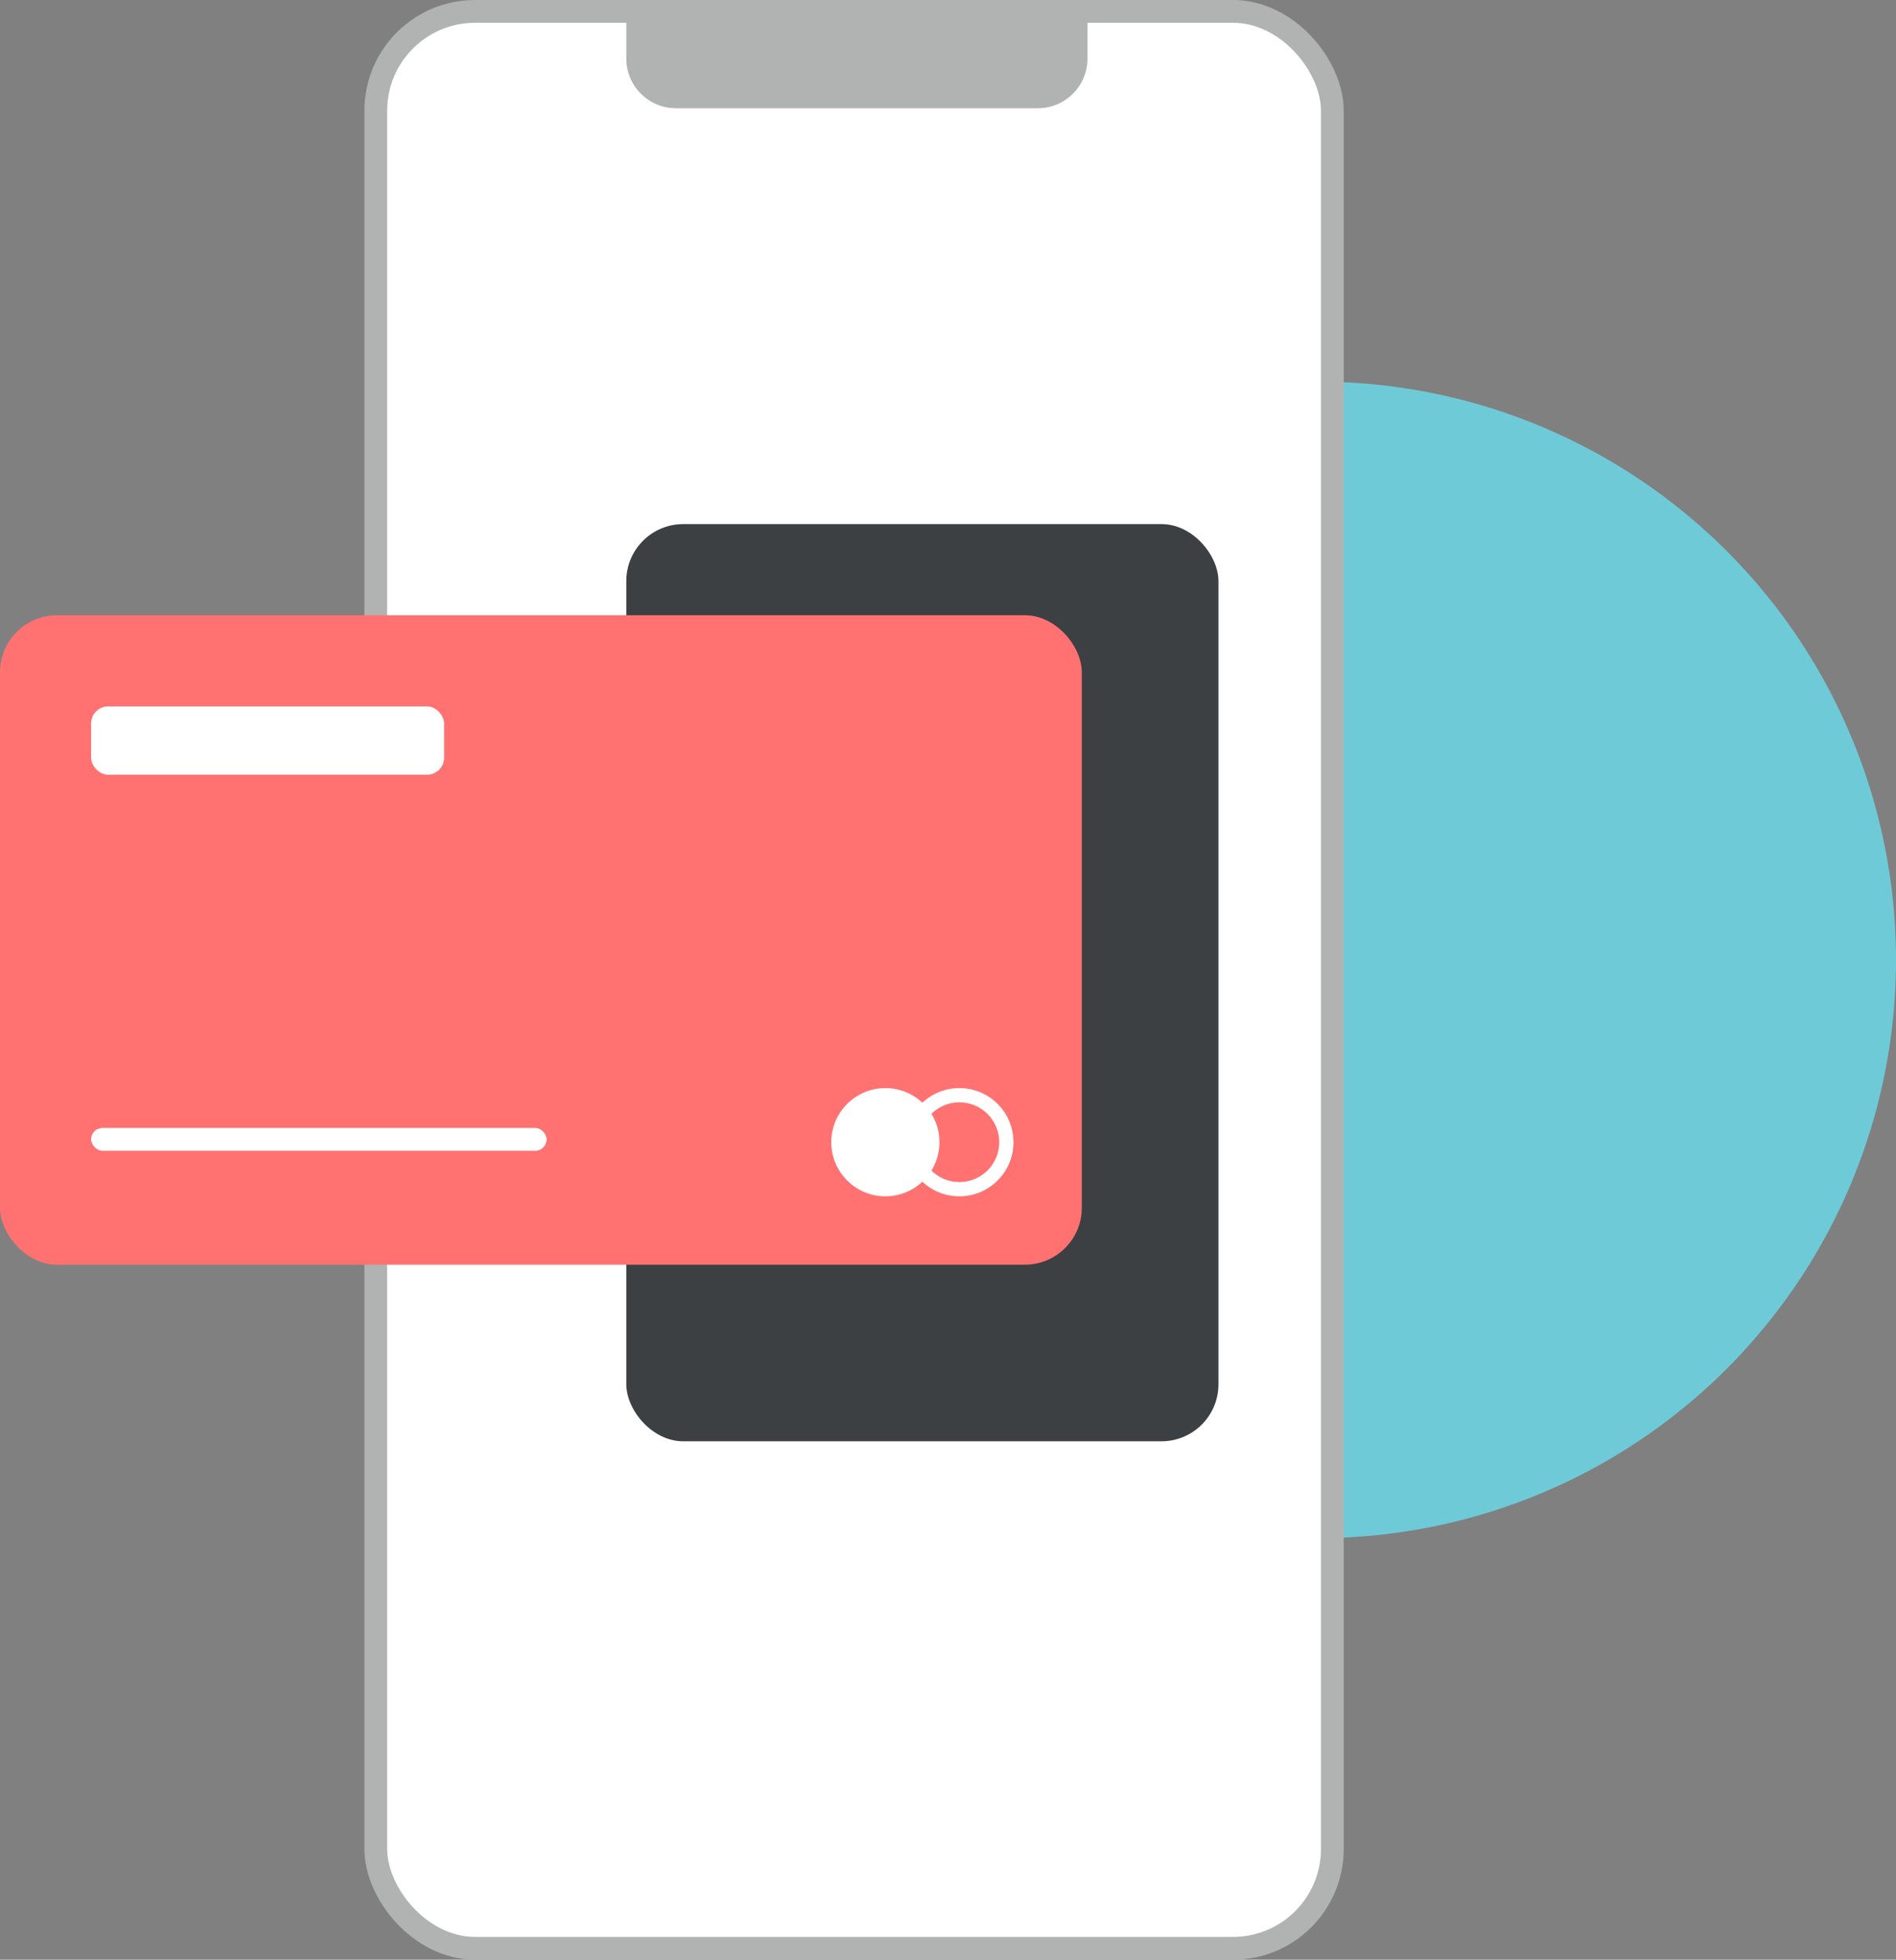 <?xml version="1.0" encoding="UTF-8"?>
<svg width="333px" height="344px" viewBox="0 0 333 344" version="1.1" xmlns="http://www.w3.org/2000/svg" xmlns:xlink="http://www.w3.org/1999/xlink">
    <rect x="0" y="0" width="333" height="344" fill="#808080" stroke="none"/>
    <!-- Generator: Sketch 64 (93537) - https://sketch.com -->
    <title>Group 5</title>
    <desc>Created with Sketch.</desc>
    <g id="Symbols" stroke="none" stroke-width="1" fill="none" fill-rule="evenodd">
        <g id="illustration/3" transform="translate(0, 2)">
            <g id="Group-5">
                <circle id="Oval-Copy-4" fill="#6FCAD8" cx="231.5" cy="166.5" r="101.5"></circle>
                <rect id="Rectangle" stroke="#B1B3B3" stroke-width="4" fill="#FFFFFF" x="66" y="0" width="168" height="340" rx="17.436"></rect>
                <rect id="Rectangle-Copy-10" fill="#3C4042" x="110" y="90" width="104" height="161" rx="10"></rect>
                <path d="M110,2 L191,2 L191,8.282 C191,13.097 187.097,17 182.282,17 L118.718,17 C113.903,17 110,13.097 110,8.282 L110,2 L110,2 Z" id="Rectangle" fill="#B1B3B3"></path>
                <rect id="Rectangle-Copy-5" fill="#FF7271" x="0" y="106" width="190" height="114" rx="10"></rect>
                <rect id="Rectangle-Copy-8" fill="#FFFFFF" x="16" y="196" width="80" height="4" rx="2"></rect>
                <rect id="Rectangle-Copy-9" fill="#FFFFFF" x="16" y="122" width="62" height="12" rx="3"></rect>
                <g id="Group-6" transform="translate(146, 189)" fill="#FFFFFF">
                    <circle id="Oval" cx="9.5" cy="9.5" r="9.5"></circle>
                    <path d="M22.5,0 C27.747,0 32,4.253 32,9.5 C32,14.747 27.747,19 22.5,19 C17.253,19 13,14.747 13,9.5 C13,4.253 17.253,0 22.5,0 Z M22.5,2.5 C18.634,2.5 15.5,5.634 15.5,9.5 C15.5,13.366 18.634,16.5 22.5,16.5 C26.366,16.5 29.5,13.366 29.5,9.5 C29.5,5.634 26.366,2.5 22.5,2.5 Z" id="Combined-Shape"></path>
                </g>
            </g>
        </g>
    </g>
</svg>